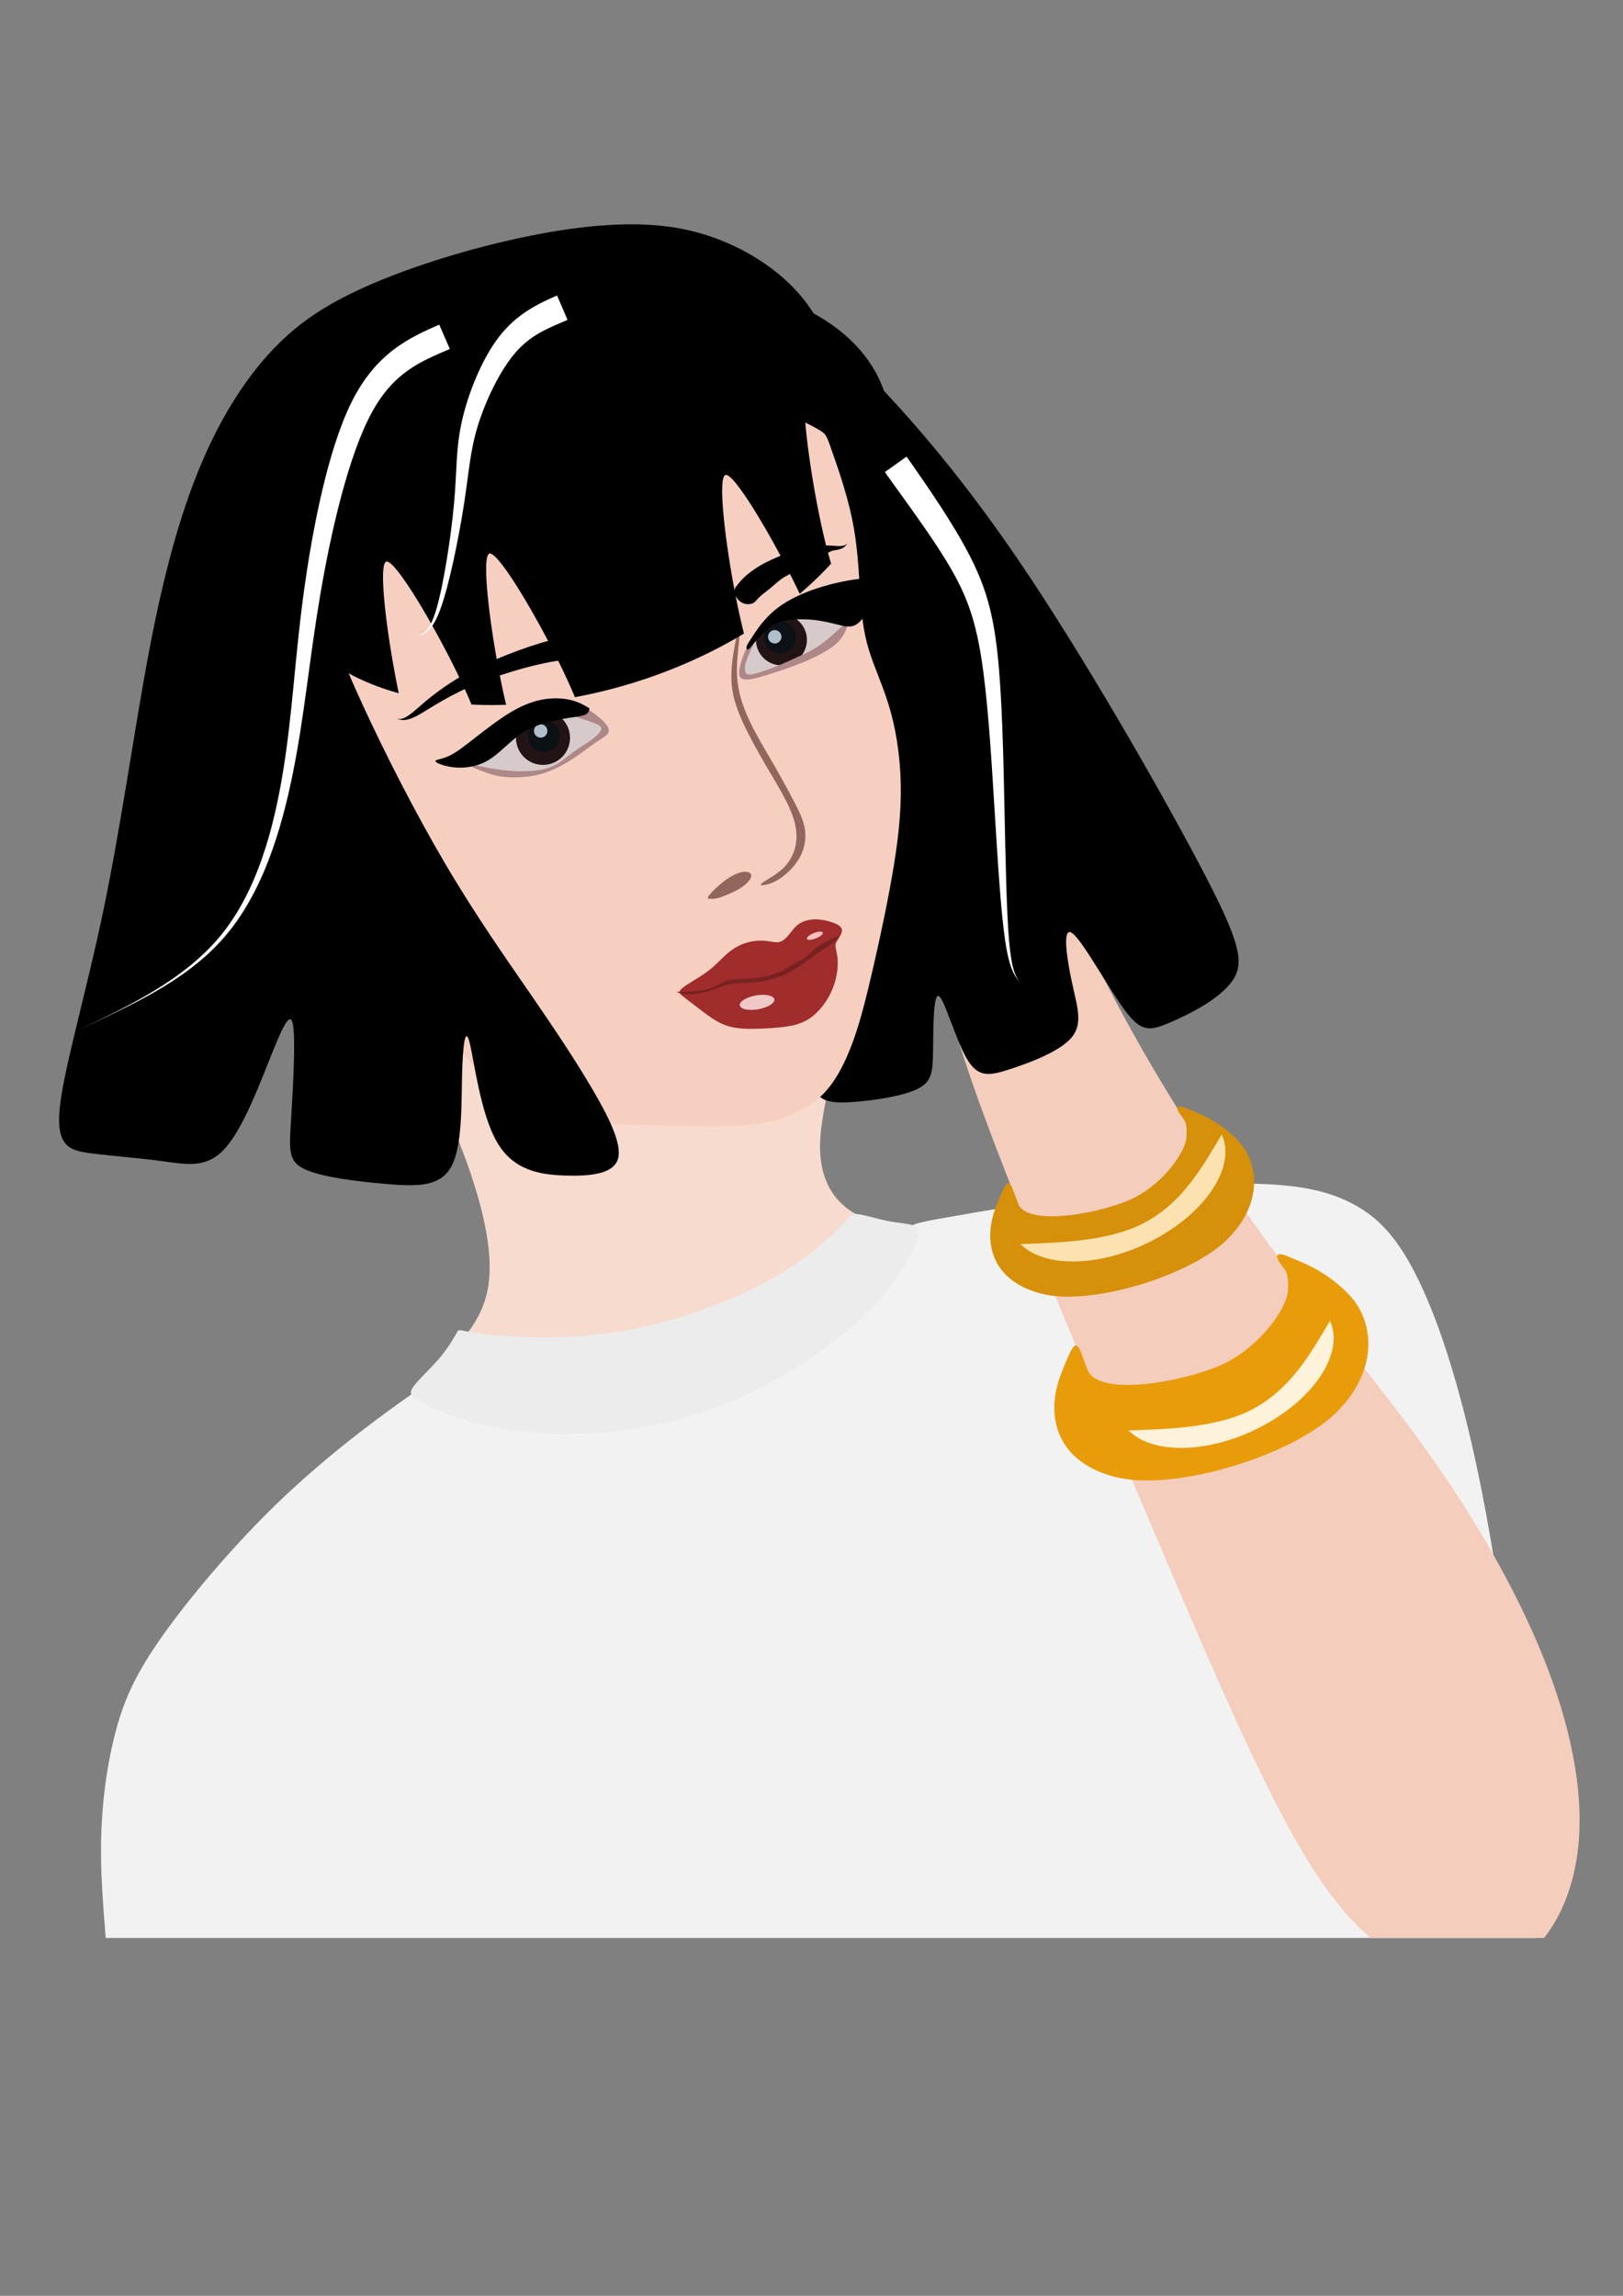 <?xml version="1.0" encoding="UTF-8" standalone="no"?>
<svg
   xmlns:dc="http://purl.org/dc/elements/1.1/"
   xmlns:cc="http://creativecommons.org/ns#"
   xmlns:rdf="http://www.w3.org/1999/02/22-rdf-syntax-ns#"
   xmlns:svg="http://www.w3.org/2000/svg"
   xmlns="http://www.w3.org/2000/svg"
   xmlns:sodipodi="http://sodipodi.sourceforge.net/DTD/sodipodi-0.dtd"
   xmlns:inkscape="http://www.inkscape.org/namespaces/inkscape"
   width="210mm"
   height="297mm"
   viewBox="0 0 210 297"
   version="1.1"
   id="svg8"
   inkscape:version="1.0.2-2 (e86c870879, 2021-01-15)"
   sodipodi:docname="asian woman.svg">
  <rect x="0" y="0" width="210" height="297" fill="#808080" stroke="none"/>
  <defs
     id="defs2">
    <inkscape:path-effect
       effect="bspline"
       id="path-effect1312"
       is_visible="true"
       lpeversion="1"
       weight="33.333"
       steps="2"
       helper_size="0"
       apply_no_weight="true"
       apply_with_weight="true"
       only_selected="false" />
    <inkscape:path-effect
       effect="bspline"
       id="path-effect1289"
       is_visible="true"
       lpeversion="1"
       weight="33.333"
       steps="2"
       helper_size="0"
       apply_no_weight="true"
       apply_with_weight="true"
       only_selected="false" />
    <inkscape:path-effect
       effect="bspline"
       id="path-effect1231"
       is_visible="true"
       lpeversion="1"
       weight="33.333"
       steps="2"
       helper_size="0"
       apply_no_weight="true"
       apply_with_weight="true"
       only_selected="false" />
    <inkscape:path-effect
       effect="bspline"
       id="path-effect1227"
       is_visible="true"
       lpeversion="1"
       weight="33.333"
       steps="2"
       helper_size="0"
       apply_no_weight="true"
       apply_with_weight="true"
       only_selected="false" />
    <inkscape:path-effect
       effect="bspline"
       id="path-effect1223"
       is_visible="true"
       lpeversion="1"
       weight="33.333"
       steps="2"
       helper_size="0"
       apply_no_weight="true"
       apply_with_weight="true"
       only_selected="false" />
    <inkscape:path-effect
       effect="bspline"
       id="path-effect1151"
       is_visible="true"
       lpeversion="1"
       weight="33.333"
       steps="2"
       helper_size="0"
       apply_no_weight="true"
       apply_with_weight="true"
       only_selected="false" />
    <inkscape:path-effect
       effect="bspline"
       id="path-effect1124"
       is_visible="true"
       lpeversion="1"
       weight="33.333"
       steps="2"
       helper_size="0"
       apply_no_weight="true"
       apply_with_weight="true"
       only_selected="false" />
    <inkscape:path-effect
       effect="bspline"
       id="path-effect1091"
       is_visible="true"
       lpeversion="1"
       weight="33.333"
       steps="2"
       helper_size="0"
       apply_no_weight="true"
       apply_with_weight="true"
       only_selected="false" />
    <inkscape:path-effect
       effect="powerstroke"
       id="path-effect1082"
       is_visible="true"
       lpeversion="1"
       offset_points="0,0.431"
       sort_points="true"
       interpolator_type="CubicBezierJohan"
       interpolator_beta="0.2"
       start_linecap_type="zerowidth"
       linejoin_type="extrp_arc"
       miter_limit="4"
       scale_width="1"
       end_linecap_type="zerowidth" />
    <inkscape:path-effect
       effect="bspline"
       id="path-effect1080"
       is_visible="true"
       lpeversion="1"
       weight="33.333"
       steps="2"
       helper_size="0"
       apply_no_weight="true"
       apply_with_weight="true"
       only_selected="false" />
    <inkscape:path-effect
       effect="powerstroke"
       id="path-effect1076"
       is_visible="true"
       lpeversion="1"
       offset_points="0,0.431"
       sort_points="true"
       interpolator_type="CubicBezierJohan"
       interpolator_beta="0.2"
       start_linecap_type="zerowidth"
       linejoin_type="extrp_arc"
       miter_limit="4"
       scale_width="1"
       end_linecap_type="zerowidth" />
    <inkscape:path-effect
       effect="bspline"
       id="path-effect1074"
       is_visible="true"
       lpeversion="1"
       weight="33.333"
       steps="2"
       helper_size="0"
       apply_no_weight="true"
       apply_with_weight="true"
       only_selected="false" />
    <inkscape:path-effect
       effect="powerstroke"
       id="path-effect1070"
       is_visible="true"
       lpeversion="1"
       offset_points="0,0.431"
       sort_points="true"
       interpolator_type="CubicBezierJohan"
       interpolator_beta="0.2"
       start_linecap_type="zerowidth"
       linejoin_type="extrp_arc"
       miter_limit="4"
       scale_width="1"
       end_linecap_type="zerowidth" />
    <inkscape:path-effect
       effect="powerstroke"
       id="path-effect1064"
       is_visible="true"
       lpeversion="1"
       offset_points="0,0.431"
       sort_points="true"
       interpolator_type="CubicBezierJohan"
       interpolator_beta="0.2"
       start_linecap_type="zerowidth"
       linejoin_type="extrp_arc"
       miter_limit="4"
       scale_width="1"
       end_linecap_type="zerowidth" />
    <inkscape:path-effect
       effect="bspline"
       id="path-effect1062"
       is_visible="true"
       lpeversion="1"
       weight="33.333"
       steps="2"
       helper_size="0"
       apply_no_weight="true"
       apply_with_weight="true"
       only_selected="false" />
    <inkscape:path-effect
       effect="bspline"
       id="path-effect1035"
       is_visible="true"
       lpeversion="1"
       weight="33.333"
       steps="2"
       helper_size="0"
       apply_no_weight="true"
       apply_with_weight="true"
       only_selected="false" />
    <inkscape:path-effect
       effect="bspline"
       id="path-effect1031"
       is_visible="true"
       lpeversion="1"
       weight="33.333"
       steps="2"
       helper_size="0"
       apply_no_weight="true"
       apply_with_weight="true"
       only_selected="false" />
    <inkscape:path-effect
       effect="bspline"
       id="path-effect1027"
       is_visible="true"
       lpeversion="1"
       weight="33.333"
       steps="2"
       helper_size="0"
       apply_no_weight="true"
       apply_with_weight="true"
       only_selected="false" />
    <inkscape:path-effect
       effect="bspline"
       id="path-effect1009"
       is_visible="true"
       lpeversion="1"
       weight="33.333"
       steps="2"
       helper_size="0"
       apply_no_weight="true"
       apply_with_weight="true"
       only_selected="false" />
    <inkscape:path-effect
       effect="bspline"
       id="path-effect1005"
       is_visible="true"
       lpeversion="1"
       weight="33.333"
       steps="2"
       helper_size="0"
       apply_no_weight="true"
       apply_with_weight="true"
       only_selected="false" />
    <inkscape:path-effect
       effect="bspline"
       id="path-effect1001"
       is_visible="true"
       lpeversion="1"
       weight="33.333"
       steps="2"
       helper_size="0"
       apply_no_weight="true"
       apply_with_weight="true"
       only_selected="false" />
    <inkscape:path-effect
       effect="bspline"
       id="path-effect997"
       is_visible="true"
       lpeversion="1"
       weight="33.333"
       steps="2"
       helper_size="0"
       apply_no_weight="true"
       apply_with_weight="true"
       only_selected="false" />
    <inkscape:path-effect
       effect="powerstroke"
       id="path-effect971"
       is_visible="true"
       lpeversion="1"
       offset_points="0.012,0.431"
       sort_points="true"
       interpolator_type="CubicBezierJohan"
       interpolator_beta="0.2"
       start_linecap_type="zerowidth"
       linejoin_type="extrp_arc"
       miter_limit="4"
       scale_width="1"
       end_linecap_type="zerowidth" />
    <inkscape:path-effect
       effect="bspline"
       id="path-effect969"
       is_visible="true"
       lpeversion="1"
       weight="33.333"
       steps="2"
       helper_size="0"
       apply_no_weight="true"
       apply_with_weight="true"
       only_selected="false" />
    <inkscape:path-effect
       effect="bspline"
       id="path-effect965"
       is_visible="true"
       lpeversion="1"
       weight="33.333"
       steps="2"
       helper_size="0"
       apply_no_weight="true"
       apply_with_weight="true"
       only_selected="false" />
    <inkscape:path-effect
       effect="bspline"
       id="path-effect961"
       is_visible="true"
       lpeversion="1"
       weight="33.333"
       steps="2"
       helper_size="0"
       apply_no_weight="true"
       apply_with_weight="true"
       only_selected="false" />
    <inkscape:path-effect
       effect="bspline"
       id="path-effect957"
       is_visible="true"
       lpeversion="1"
       weight="33.333"
       steps="2"
       helper_size="0"
       apply_no_weight="true"
       apply_with_weight="true"
       only_selected="false" />
    <inkscape:path-effect
       effect="bspline"
       id="path-effect953"
       is_visible="true"
       lpeversion="1"
       weight="33.333"
       steps="2"
       helper_size="0"
       apply_no_weight="true"
       apply_with_weight="true"
       only_selected="false" />
    <inkscape:path-effect
       effect="bspline"
       id="path-effect949"
       is_visible="true"
       lpeversion="1"
       weight="33.333"
       steps="2"
       helper_size="0"
       apply_no_weight="true"
       apply_with_weight="true"
       only_selected="false" />
    <inkscape:path-effect
       effect="bspline"
       id="path-effect945"
       is_visible="true"
       lpeversion="1"
       weight="33.333"
       steps="2"
       helper_size="0"
       apply_no_weight="true"
       apply_with_weight="true"
       only_selected="false" />
    <inkscape:path-effect
       effect="bspline"
       id="path-effect941"
       is_visible="true"
       lpeversion="1"
       weight="33.333"
       steps="2"
       helper_size="0"
       apply_no_weight="true"
       apply_with_weight="true"
       only_selected="false" />
    <inkscape:path-effect
       effect="powerstroke"
       id="path-effect937"
       is_visible="true"
       lpeversion="1"
       offset_points="0.045,0.163"
       sort_points="true"
       interpolator_type="CubicBezierJohan"
       interpolator_beta="0.2"
       start_linecap_type="zerowidth"
       linejoin_type="extrp_arc"
       miter_limit="4"
       scale_width="1"
       end_linecap_type="zerowidth" />
    <inkscape:path-effect
       effect="bspline"
       id="path-effect935"
       is_visible="true"
       lpeversion="1"
       weight="33.333"
       steps="2"
       helper_size="0"
       apply_no_weight="true"
       apply_with_weight="true"
       only_selected="false" />
    <inkscape:path-effect
       effect="bspline"
       id="path-effect931"
       is_visible="true"
       lpeversion="1"
       weight="33.333"
       steps="2"
       helper_size="0"
       apply_no_weight="true"
       apply_with_weight="true"
       only_selected="false" />
    <inkscape:path-effect
       effect="bspline"
       id="path-effect927"
       is_visible="true"
       lpeversion="1"
       weight="33.333"
       steps="2"
       helper_size="0"
       apply_no_weight="true"
       apply_with_weight="true"
       only_selected="false" />
    <inkscape:path-effect
       effect="bspline"
       id="path-effect877"
       is_visible="true"
       lpeversion="1"
       weight="33.333"
       steps="2"
       helper_size="0"
       apply_no_weight="true"
       apply_with_weight="true"
       only_selected="false" />
    <inkscape:path-effect
       effect="bspline"
       id="path-effect873"
       is_visible="true"
       lpeversion="1"
       weight="33.333"
       steps="2"
       helper_size="0"
       apply_no_weight="true"
       apply_with_weight="true"
       only_selected="false" />
    <clipPath
       clipPathUnits="userSpaceOnUse"
       id="clipPath965">
      <rect
         style="fill:none;fill-rule:evenodd;stroke:#000000;stroke-width:0.02;stroke-linecap:round;stroke-linejoin:round;stroke-miterlimit:4;stroke-dasharray:none;stroke-opacity:1"
         id="rect967"
         width="50.545"
         height="56.901"
         x="55.038"
         y="96.54"
         ry="0.12" />
    </clipPath>
  </defs>
  <sodipodi:namedview
     id="base"
     pagecolor="#ffffff"
     bordercolor="#666666"
     borderopacity="1.0"
     inkscape:pageopacity="0.0"
     inkscape:pageshadow="2"
     inkscape:zoom="0.98994949"
     inkscape:cx="339.97613"
     inkscape:cy="625.20638"
     inkscape:document-units="mm"
     inkscape:current-layer="layer1"
     inkscape:document-rotation="0"
     showgrid="false"
     inkscape:snap-others="false"
     inkscape:object-nodes="false"
     inkscape:snap-nodes="false"
     inkscape:snap-global="false"
     inkscape:window-width="1920"
     inkscape:window-height="1137"
     inkscape:window-x="-8"
     inkscape:window-y="-8"
     inkscape:window-maximized="1" />
  <g
     inkscape:label="Layer 1"
     inkscape:groupmode="layer"
     id="layer1"
     style="display:inline">
    <g
       id="g961"
       transform="matrix(3.985,0,0,3.985,-213.618,-360.759)"
       clip-path="url(#clipPath965)">
      <path
         style="fill:#f7dbcf;fill-opacity:1;fill-rule:evenodd;stroke-width:0;stroke-linecap:round;stroke-linejoin:round"
         d="m 65.057,120.631 c 0.706,1.285 2.119,3.854 3.078,6.062 0.958,2.208 1.463,4.055 1.355,5.329 -0.108,1.274 -0.828,1.977 -1.653,2.855 -0.825,0.879 -1.754,1.934 -2.872,2.997 -1.118,1.063 -2.425,2.134 -3.64,3.422 -1.215,1.288 -2.338,2.793 -2.665,3.746 -0.327,0.953 0.14,1.354 0.909,1.699 0.768,0.345 1.837,0.635 3.285,0.824 1.448,0.189 3.274,0.278 5.713,0.423 2.439,0.145 5.49,0.345 8.285,0.679 2.795,0.334 5.334,0.802 6.916,1.08 1.581,0.278 2.205,0.367 2.595,-0.145 0.39,-0.512 0.546,-1.626 1.214,-3.185 0.668,-1.559 1.849,-3.564 3.085,-5.724 1.236,-2.16 2.528,-4.477 3.864,-6.414 1.336,-1.938 2.717,-3.497 2.239,-4.299 -0.479,-0.802 -2.817,-0.846 -5.245,-0.646 -2.428,0.2 -4.944,0.646 -6.664,0.856 -1.719,0.21 -2.641,0.185 -3.391,-0.207 -0.749,-0.392 -1.326,-1.152 -1.221,-2.559 0.105,-1.407 0.893,-3.46 -0.106,-4.159 -0.999,-0.699 -3.784,-0.043 -6.391,-0.306 -2.607,-0.262 -5.034,-1.443 -6.57,-2.198 -1.536,-0.756 -2.18,-1.086 -2.502,-1.252 -0.322,-0.165 -0.322,-0.165 0.384,1.119 z"
         id="path1089"
         sodipodi:nodetypes="scccccccccccccccccccccccss" />
      <path
         style="fill:#f2f2f2;fill-opacity:1;fill-rule:evenodd;stroke-width:0;stroke-linecap:round;stroke-linejoin:round"
         d="m 67.453,135.457 c -0.346,0.236 -1.039,0.709 -1.977,1.425 -0.937,0.717 -2.118,1.677 -3.362,2.937 -1.244,1.26 -2.551,2.819 -3.378,4.024 -0.827,1.205 -1.173,2.055 -1.433,3.126 -0.26,1.071 -0.433,2.362 -0.417,3.843 0.016,1.48 0.221,3.15 0.315,4.773 0.094,1.623 0.078,3.2 -0.097,4.701 -0.175,1.501 -0.509,2.926 -0.186,3.75 0.323,0.824 1.303,1.047 3.508,1.269 2.205,0.223 5.635,0.445 9.599,0.468 3.965,0.022 8.463,-0.156 13.497,-0.412 5.034,-0.256 10.602,-0.59 13.831,-0.824 3.23,-0.234 4.12,-0.367 4.811,-0.98 0.69,-0.612 1.18,-1.704 1.37,-3.853 0.189,-2.149 0.078,-5.356 -0.256,-9.154 -0.334,-3.797 -0.891,-8.185 -1.537,-11.493 -0.646,-3.307 -1.381,-5.535 -2.071,-6.96 -0.69,-1.425 -1.336,-2.049 -2.094,-2.461 -0.757,-0.412 -1.626,-0.613 -2.907,-0.668 -1.281,-0.056 -2.973,0.033 -4.95,0.267 -1.977,0.234 -4.237,0.612 -5.379,0.816 -1.142,0.203 -1.164,0.231 -1.259,0.443 -0.095,0.212 -0.262,0.607 -0.647,1.087 -0.386,0.48 -0.99,1.044 -1.678,1.633 -0.688,0.589 -1.46,1.203 -2.617,1.715 -1.157,0.512 -2.701,0.921 -4.063,1.142 -1.362,0.221 -2.543,0.252 -3.457,0.158 -0.913,-0.094 -1.559,-0.315 -1.984,-0.504 -0.425,-0.189 -0.63,-0.346 -0.732,-0.425 -0.103,-0.079 -0.103,-0.079 -0.449,0.157 z"
         id="path1229" />
      <path
         style="fill:#f4cdbc;fill-opacity:1;fill-rule:evenodd;stroke-width:0;stroke-linecap:round;stroke-linejoin:round"
         d="m 84.246,122.421 c 0.323,1.771 1.303,4.421 2.651,7.784 1.348,3.363 3.062,7.439 4.655,11.17 1.592,3.731 3.062,7.116 4.354,9.288 1.292,2.172 2.405,3.129 3.586,3.63 1.18,0.501 2.428,0.546 3.419,-0.089 0.991,-0.635 1.726,-1.949 1.926,-3.608 0.201,-1.659 -0.134,-3.664 -0.958,-5.846 -0.824,-2.183 -2.138,-4.544 -3.697,-6.771 -1.559,-2.227 -3.363,-4.321 -5.145,-6.737 -1.782,-2.417 -3.541,-5.156 -4.822,-7.495 -1.281,-2.339 -2.083,-4.276 -2.94,-5.023 -0.858,-0.746 -1.771,-0.301 -2.394,0.367 -0.624,0.668 -0.958,1.559 -0.635,3.33 z"
         id="path1149" />
      <path
         style="fill:#000000;fill-opacity:1;fill-rule:evenodd;stroke-width:0;stroke-linecap:round;stroke-linejoin:round"
         d="m 82.021,102.912 c 0.851,0.906 2.551,2.717 4.638,5.78 2.087,3.063 4.559,7.378 5.882,9.882 1.323,2.504 1.496,3.197 1.079,3.795 -0.417,0.598 -1.425,1.102 -2.063,1.37 -0.638,0.268 -0.906,0.299 -1.449,-0.441 -0.543,-0.74 -1.362,-2.252 -1.693,-2.48 -0.331,-0.228 -0.173,0.827 -3.1e-5,1.622 0.173,0.795 0.362,1.331 -0.024,1.779 -0.386,0.449 -1.347,0.811 -2.008,1.024 -0.661,0.213 -1.024,0.276 -1.386,-0.346 -0.362,-0.622 -0.725,-1.929 -0.906,-2.031 -0.181,-0.102 -0.181,1 -0.189,1.717 -0.008,0.717 -0.024,1.047 -0.48,1.283 -0.457,0.236 -1.354,0.378 -2.063,0.433 -0.709,0.055 -1.228,0.024 -1.315,-0.528 -0.087,-0.551 0.26,-1.622 0.535,-3.134 0.276,-1.512 0.48,-3.465 0.504,-5.441 0.024,-1.976 -0.134,-3.977 -0.512,-5.859 -0.378,-1.882 -0.976,-3.646 -1.504,-5.197 -0.528,-1.551 -0.984,-2.89 -0.937,-3.811 0.047,-0.921 0.598,-1.425 1.189,-1.41 0.591,0.016 1.221,0.551 1.536,0.819 0.315,0.268 0.315,0.268 1.165,1.173 z"
         id="path1029" />
      <path
         id="path1156"
         style="fill:#d79009;fill-opacity:1;fill-rule:evenodd;stroke-width:0.109"
         d="m 92.13,127.438 c -0.029,0.493 -0.749,1.501 -1.707,1.979 -0.958,0.477 -3.46,0.971 -3.76,0.184 -0.3,-0.787 -0.284,-1.016 -0.724,0.122 -0.44,1.138 -0.129,2.396 1.488,2.805 1.617,0.41 4.844,-0.592 6.024,-1.762 1.18,-1.17 1.026,-2.493 0.359,-3.199 -0.667,-0.706 -1.359,-0.914 -1.662,-1.05 -0.303,-0.135 -0.398,-0.061 -0.235,0.169 0.163,0.23 0.246,0.259 0.217,0.752 z"
         sodipodi:nodetypes="zzzzzzzzzz" />
      <path
         id="path1156-2"
         style="fill:#e99c0a;fill-opacity:1;fill-rule:evenodd;stroke-width:0.13"
         d="m 95.424,132.421 c -0.034,0.587 -0.892,1.787 -2.032,2.355 -1.14,0.568 -4.118,1.156 -4.476,0.219 -0.357,-0.937 -0.337,-1.209 -0.862,0.145 -0.524,1.354 -0.154,2.851 1.771,3.339 1.925,0.487 5.766,-0.705 7.17,-2.097 1.404,-1.392 1.221,-2.967 0.427,-3.807 -0.794,-0.84 -1.618,-1.088 -1.978,-1.249 -0.36,-0.161 -0.474,-0.072 -0.28,0.201 0.194,0.273 0.293,0.308 0.258,0.895 z"
         sodipodi:nodetypes="zzzzzzzzzz" />
      <path
         style="fill:#ececec;fill-opacity:1;fill-rule:evenodd;stroke-width:0;stroke-linecap:round;stroke-linejoin:round"
         d="m 68.739,133.746 c 0.251,0.045 0.752,0.134 1.676,0.178 0.924,0.044 2.272,0.044 3.758,-0.251 1.487,-0.295 3.113,-0.885 4.304,-1.526 1.192,-0.64 1.949,-1.331 2.339,-1.726 0.39,-0.395 0.412,-0.495 0.624,-0.479 0.212,0.017 0.613,0.15 0.98,0.223 0.367,0.072 0.702,0.084 0.874,0.156 0.172,0.072 0.184,0.206 0.061,0.529 -0.123,0.323 -0.379,0.835 -0.813,1.409 -0.434,0.573 -1.047,1.208 -1.993,1.915 -0.947,0.707 -2.227,1.487 -3.608,2.016 -1.381,0.529 -2.862,0.807 -4.215,0.874 -1.353,0.067 -2.578,-0.078 -3.513,-0.301 -0.935,-0.223 -1.581,-0.523 -1.932,-0.718 -0.351,-0.195 -0.407,-0.284 -0.256,-0.496 0.15,-0.212 0.507,-0.546 0.757,-0.824 0.251,-0.278 0.395,-0.501 0.496,-0.663 0.1,-0.161 0.156,-0.262 0.184,-0.312 0.028,-0.05 0.028,-0.05 0.279,-0.006 z"
         id="path1225" />
      <path
         id="path1233"
         style="fill:#fce2b0;fill-opacity:1;fill-rule:evenodd;stroke-width:0.211"
         d="m 93.275,127.36 c -0.556,0.908 -1.212,2.197 -2.559,2.889 -1.191,0.611 -2.915,0.623 -3.981,0.667 0.795,0.79 2.608,0.747 4.262,-0.102 1.758,-0.902 2.755,-2.413 2.279,-3.454 z"
         sodipodi:nodetypes="ccccc" />
      <path
         id="path1233-3"
         style="fill:#fef2db;fill-opacity:1;fill-rule:evenodd;stroke-width:0.211"
         d="m 96.789,133.412 c -0.556,0.908 -1.212,2.197 -2.559,2.889 -1.191,0.611 -2.915,0.623 -3.981,0.667 0.795,0.79 2.608,0.747 4.262,-0.102 1.758,-0.902 2.755,-2.413 2.279,-3.454 z"
         sodipodi:nodetypes="ccccc" />
      <path
         style="fill:#f6cfc0;fill-opacity:1;fill-rule:evenodd;stroke-width:0;stroke-linecap:round;stroke-linejoin:round"
         d="m 80.582,105.07 c 0.167,0.468 0.501,1.403 0.685,2.277 0.184,0.874 0.217,1.687 0.262,2.383 0.045,0.696 0.1,1.275 0.284,1.882 0.184,0.607 0.496,1.242 0.713,2.027 0.217,0.785 0.34,1.721 0.328,2.689 -0.011,0.969 -0.156,1.971 -0.362,3.074 -0.206,1.102 -0.473,2.305 -0.69,3.196 -0.217,0.891 -0.384,1.47 -0.618,2.043 -0.234,0.573 -0.535,1.141 -1.008,1.553 -0.473,0.412 -1.119,0.668 -1.826,0.791 -0.707,0.123 -1.475,0.111 -2.483,0.095 -1.008,-0.017 -2.255,-0.039 -3.191,-0.106 -0.935,-0.067 -1.559,-0.178 -2.227,-0.579 -0.668,-0.401 -1.381,-1.091 -1.888,-1.782 -0.507,-0.69 -0.807,-1.381 -1.225,-2.433 -0.418,-1.052 -0.952,-2.467 -1.464,-3.842 -0.512,-1.375 -1.002,-2.712 -1.375,-4.037 -0.373,-1.325 -0.629,-2.639 -0.401,-3.814 0.228,-1.175 0.941,-2.211 2.083,-3.057 1.142,-0.846 2.712,-1.503 4.082,-1.932 1.37,-0.429 2.539,-0.629 3.852,-0.931 1.313,-0.302 2.771,-0.706 3.846,-0.717 1.075,-0.011 1.767,0.371 2.112,0.562 0.346,0.191 0.346,0.191 0.513,0.659 z"
         id="path995"
         sodipodi:nodetypes="ccccccccccccccccccccccccc" />
      <path
         style="fill:#000000;fill-opacity:1;fill-rule:evenodd;stroke-width:0;stroke-linecap:round;stroke-linejoin:round"
         d="m 80.241,101.077 c -0.173,-0.315 -0.52,-0.945 -1.291,-1.598 -0.772,-0.654 -1.969,-1.331 -3.465,-1.567 -1.496,-0.236 -3.292,-0.032 -5.095,0.362 -1.803,0.394 -3.614,0.976 -4.977,1.591 -1.362,0.614 -2.276,1.26 -3.111,2.189 -0.835,0.929 -1.591,2.142 -2.229,3.693 -0.638,1.551 -1.158,3.441 -1.63,5.937 -0.472,2.496 -0.898,5.599 -1.473,8.363 -0.575,2.764 -1.299,5.189 -1.425,6.457 -0.126,1.268 0.347,1.378 1.016,1.465 0.669,0.087 1.536,0.15 2.291,0.252 0.756,0.102 1.402,0.244 1.976,-0.323 0.575,-0.567 1.079,-1.843 1.48,-2.851 0.402,-1.008 0.701,-1.748 0.803,-1.291 0.102,0.457 0.008,2.11 -0.055,3.118 -0.063,1.008 -0.095,1.37 0.465,1.622 0.559,0.252 1.709,0.394 2.662,0.472 0.953,0.079 1.709,0.094 2.071,-0.559 0.362,-0.653 0.331,-1.976 0.354,-2.961 0.024,-0.984 0.102,-1.63 0.244,-1.079 0.142,0.551 0.347,2.299 0.89,3.236 0.543,0.937 1.425,1.063 2.236,1.087 0.811,0.024 1.551,-0.055 1.693,-0.543 0.142,-0.488 -0.315,-1.386 -0.858,-2.307 -0.543,-0.921 -1.173,-1.866 -1.976,-3.032 -0.803,-1.165 -1.78,-2.551 -2.764,-4.221 -0.984,-1.669 -1.977,-3.622 -2.701,-5.197 -0.724,-1.575 -1.181,-2.772 -1.292,-4.048 -0.11,-1.276 0.126,-2.63 0.866,-3.819 0.74,-1.189 1.984,-2.213 3.544,-2.969 1.559,-0.756 3.433,-1.244 5.103,-1.465 1.669,-0.22 3.134,-0.173 4.26,0.087 1.126,0.26 1.914,0.732 2.283,0.803 0.37,0.071 0.323,-0.26 0.299,-0.425 -0.024,-0.166 -0.024,-0.165 -0.197,-0.48 z"
         id="path1025" />
      <path
         style="fill:#d7cacb;fill-opacity:1;fill-rule:evenodd;stroke-width:0;stroke-linecap:round;stroke-linejoin:round"
         d="m 69.453,115.57 c 0.09,0.02 0.269,0.06 0.448,0.097 0.179,0.037 0.358,0.071 0.576,0.071 0.217,-9e-5 0.473,-0.035 0.693,-0.104 0.221,-0.07 0.408,-0.175 0.569,-0.285 0.161,-0.11 0.298,-0.225 0.453,-0.34 0.156,-0.115 0.331,-0.231 0.454,-0.307 0.123,-0.076 0.195,-0.111 0.322,-0.167 0.127,-0.056 0.308,-0.133 0.362,-0.204 0.054,-0.071 -0.02,-0.136 -0.184,-0.229 -0.164,-0.093 -0.418,-0.215 -0.629,-0.307 -0.211,-0.092 -0.38,-0.155 -0.632,-0.198 -0.252,-0.044 -0.587,-0.068 -0.903,-0.041 -0.317,0.028 -0.616,0.108 -0.89,0.262 -0.275,0.155 -0.525,0.384 -0.733,0.626 -0.208,0.242 -0.374,0.497 -0.485,0.642 -0.11,0.145 -0.165,0.18 -0.1,0.237 0.066,0.057 0.251,0.136 0.37,0.177 0.118,0.042 0.168,0.046 0.193,0.048 0.025,0.002 0.025,0.002 0.115,0.022 z"
         id="path871" />
      <path
         id="path847"
         style="fill:#221415;fill-opacity:1;fill-rule:evenodd;stroke-width:0.21"
         d="m 72.113,114.483 a 0.877,0.877 0 0 1 -0.877,0.877 0.877,0.877 0 0 1 -0.877,-0.877 0.877,0.877 0 0 1 0.877,-0.877 0.877,0.877 0 0 1 0.877,0.877 z" />
      <path
         id="circle899"
         style="fill:#0b1114;fill-opacity:1;fill-rule:evenodd;stroke-width:0.124"
         d="m 71.779,114.425 a 0.518,0.518 0 0 1 -0.518,0.518 0.518,0.518 0 0 1 -0.518,-0.518 0.518,0.518 0 0 1 0.518,-0.518 0.518,0.518 0 0 1 0.518,0.518 z" />
      <path
         style="fill:#d7cacb;fill-opacity:1;fill-rule:evenodd;stroke-width:0;stroke-linecap:round;stroke-linejoin:round"
         d="m 77.709,112.375 c 0.009,-0.099 0.027,-0.298 0.109,-0.519 0.082,-0.221 0.228,-0.463 0.374,-0.67 0.145,-0.207 0.29,-0.38 0.477,-0.519 0.187,-0.139 0.415,-0.245 0.693,-0.273 0.279,-0.028 0.607,0.022 0.904,0.1 0.297,0.077 0.563,0.182 0.658,0.274 0.095,0.092 0.018,0.171 -0.13,0.311 -0.148,0.14 -0.368,0.34 -0.594,0.516 -0.225,0.175 -0.457,0.326 -0.689,0.44 -0.232,0.114 -0.466,0.192 -0.706,0.262 -0.239,0.07 -0.484,0.133 -0.626,0.169 -0.142,0.036 -0.181,0.046 -0.244,0.043 -0.063,-0.003 -0.149,-0.018 -0.192,-0.026 -0.043,-0.008 -0.043,-0.008 -0.034,-0.107 z"
         id="path875"
         sodipodi:nodetypes="scccccccccccsss" />
      <path
         id="path849"
         style="fill:#b1bfcb;fill-opacity:1;fill-rule:evenodd;stroke-width:0.265"
         d="m 71.378,114.258 a 0.217,0.217 0 0 1 -0.217,0.217 0.217,0.217 0 0 1 -0.217,-0.217 0.217,0.217 0 0 1 0.217,-0.217 0.217,0.217 0 0 1 0.217,0.217 z" />
      <path
         id="path847-4"
         style="fill:#221415;fill-opacity:1;fill-rule:evenodd;stroke-width:0.198"
         d="m 79.805,111.301 a 0.827,0.827 0 0 1 -0.827,0.827 0.827,0.827 0 0 1 -0.827,-0.827 0.827,0.827 0 0 1 0.827,-0.827 0.827,0.827 0 0 1 0.827,0.827 z" />
      <path
         id="path847-8"
         style="fill:#0b1114;fill-opacity:1;fill-rule:evenodd;stroke-width:0.124"
         d="m 79.446,111.218 a 0.518,0.518 0 0 1 -0.518,0.518 0.518,0.518 0 0 1 -0.518,-0.518 0.518,0.518 0 0 1 0.518,-0.518 0.518,0.518 0 0 1 0.518,0.518 z" />
      <path
         id="path849-1"
         style="fill:#b1bfcb;fill-opacity:1;fill-rule:evenodd;stroke-width:0.265"
         d="m 78.978,111.201 a 0.217,0.217 0 0 1 -0.217,0.217 0.217,0.217 0 0 1 -0.217,-0.217 0.217,0.217 0 0 1 0.217,-0.217 0.217,0.217 0 0 1 0.217,0.217 z" />
      <path
         style="fill:#ae8789;fill-opacity:1;fill-rule:evenodd;stroke-width:0;stroke-linecap:round;stroke-linejoin:round"
         d="m 72.005,113.699 c 0.081,0.028 0.242,0.084 0.421,0.142 0.178,0.059 0.373,0.12 0.509,0.175 0.136,0.056 0.214,0.106 0.189,0.195 -0.025,0.089 -0.153,0.217 -0.32,0.34 -0.167,0.122 -0.373,0.239 -0.568,0.381 -0.195,0.142 -0.379,0.309 -0.587,0.423 -0.209,0.114 -0.443,0.175 -0.754,0.2 -0.312,0.025 -0.702,0.014 -1.121,-0.046 -0.419,-0.06 -0.867,-0.169 -0.956,-0.166 -0.089,0.003 0.181,0.117 0.397,0.202 0.216,0.085 0.377,0.141 0.578,0.177 0.2,0.036 0.44,0.053 0.704,0.039 0.264,-0.014 0.554,-0.059 0.849,-0.162 0.295,-0.103 0.596,-0.264 0.871,-0.445 0.276,-0.181 0.526,-0.381 0.732,-0.522 0.206,-0.14 0.366,-0.22 0.411,-0.323 0.045,-0.103 -0.027,-0.229 -0.177,-0.378 -0.15,-0.149 -0.38,-0.322 -0.58,-0.422 -0.2,-0.1 -0.372,-0.128 -0.494,-0.12 -0.122,0.008 -0.195,0.053 -0.217,0.106 -0.022,0.053 0.006,0.114 0.019,0.145 0.014,0.03 0.014,0.03 0.095,0.058 z"
         id="path943"
         sodipodi:nodetypes="sccccccccccccccccccccss" />
      <path
         style="fill:#000000;fill-opacity:1;fill-rule:evenodd;stroke-width:0;stroke-linecap:round;stroke-linejoin:round"
         d="m 72.661,113.473 c -0.086,-0.05 -0.259,-0.15 -0.495,-0.212 -0.237,-0.061 -0.537,-0.084 -0.86,-0.036 -0.323,0.047 -0.668,0.164 -1.058,0.39 -0.39,0.226 -0.824,0.56 -1.178,0.835 -0.354,0.276 -0.626,0.493 -0.86,0.607 -0.234,0.114 -0.429,0.125 -0.462,0.164 -0.033,0.039 0.095,0.106 0.27,0.156 0.175,0.05 0.398,0.084 0.637,0.07 0.239,-0.014 0.496,-0.075 0.721,-0.192 0.225,-0.117 0.42,-0.29 0.621,-0.47 0.2,-0.181 0.406,-0.37 0.652,-0.515 0.245,-0.145 0.529,-0.245 0.805,-0.315 0.276,-0.07 0.543,-0.109 0.749,-0.139 0.206,-0.031 0.351,-0.053 0.431,-0.1 0.081,-0.047 0.097,-0.12 0.106,-0.156 0.008,-0.036 0.008,-0.036 -0.078,-0.086 z"
         id="path925" />
      <path
         style="fill:#ae8789;fill-opacity:1;fill-rule:evenodd;stroke-width:0;stroke-linecap:round;stroke-linejoin:round"
         d="m 78.245,110.986 c -0.082,0.103 -0.245,0.309 -0.368,0.532 -0.123,0.223 -0.204,0.462 -0.245,0.643 -0.041,0.181 -0.041,0.303 0.023,0.37 0.064,0.067 0.192,0.078 0.44,0.024 0.248,-0.054 0.615,-0.174 0.938,-0.285 0.323,-0.111 0.601,-0.214 0.88,-0.341 0.278,-0.127 0.557,-0.277 0.749,-0.425 0.192,-0.148 0.298,-0.292 0.373,-0.443 0.075,-0.15 0.12,-0.306 0.045,-0.287 -0.075,0.019 -0.27,0.214 -0.462,0.384 -0.192,0.17 -0.381,0.315 -0.565,0.426 -0.184,0.111 -0.362,0.189 -0.565,0.281 -0.203,0.092 -0.432,0.198 -0.665,0.292 -0.234,0.095 -0.473,0.178 -0.646,0.228 -0.173,0.05 -0.278,0.067 -0.337,0.009 -0.059,-0.058 -0.07,-0.192 -0.006,-0.395 0.064,-0.203 0.203,-0.476 0.298,-0.674 0.095,-0.198 0.145,-0.32 0.17,-0.381 0.025,-0.061 0.025,-0.061 -0.057,0.042 z"
         id="path947"
         sodipodi:nodetypes="sccccccccccccccccccs" />
      <path
         style="fill:#000000;fill-opacity:1;fill-rule:evenodd;stroke-width:0;stroke-linecap:round;stroke-linejoin:round"
         d="m 77.844,111.532 c 0.003,-0.047 0.026,-0.08 0.157,-0.283 0.131,-0.203 0.37,-0.576 0.718,-0.877 0.348,-0.301 0.805,-0.529 1.275,-0.696 0.471,-0.167 0.955,-0.273 1.311,-0.328 0.356,-0.056 0.585,-0.061 0.654,0.109 0.069,0.17 -0.02,0.515 -0.142,0.793 -0.122,0.278 -0.278,0.49 -0.445,0.573 -0.167,0.084 -0.345,0.039 -0.568,-0.017 -0.223,-0.056 -0.49,-0.122 -0.785,-0.153 -0.295,-0.031 -0.618,-0.025 -0.855,0.011 -0.237,0.036 -0.387,0.103 -0.543,0.217 -0.156,0.114 -0.317,0.276 -0.443,0.42 -0.126,0.144 -0.216,0.271 -0.269,0.304 -0.053,0.034 -0.068,-0.026 -0.065,-0.073 z"
         id="path929"
         sodipodi:nodetypes="sccccccccccccss" />
      <path
         style="fill:#a02c2c;fill-opacity:1;fill-rule:evenodd;stroke-width:0;stroke-linecap:round;stroke-linejoin:round"
         d="m 75.718,122.646 c 0.097,-0.103 0.359,-0.253 0.565,-0.382 0.206,-0.128 0.356,-0.234 0.515,-0.379 0.159,-0.145 0.326,-0.328 0.504,-0.468 0.178,-0.139 0.368,-0.234 0.565,-0.29 0.198,-0.056 0.404,-0.072 0.582,-0.056 0.178,0.017 0.329,0.067 0.456,0.039 0.128,-0.028 0.234,-0.134 0.328,-0.251 0.095,-0.117 0.178,-0.245 0.315,-0.337 0.137,-0.092 0.326,-0.148 0.535,-0.148 0.209,7e-5 0.437,0.056 0.596,0.117 0.159,0.061 0.248,0.128 0.262,0.217 0.014,0.089 -0.048,0.2 -0.103,0.284 -0.056,0.084 -0.106,0.139 -0.103,0.245 0.003,0.106 0.059,0.262 0.07,0.476 0.011,0.214 -0.022,0.487 -0.106,0.749 -0.084,0.262 -0.217,0.512 -0.39,0.732 -0.173,0.22 -0.384,0.409 -0.646,0.523 -0.262,0.114 -0.573,0.153 -0.933,0.181 -0.359,0.028 -0.766,0.045 -1.077,0.017 -0.312,-0.028 -0.529,-0.1 -0.749,-0.223 -0.22,-0.122 -0.443,-0.295 -0.635,-0.443 -0.192,-0.148 -0.354,-0.27 -0.468,-0.359 -0.114,-0.089 -0.181,-0.145 -0.084,-0.248 z"
         id="path963" />
      <path
         style="fill:#782121;fill-opacity:1;fill-rule:evenodd;stroke-width:0;stroke-linecap:round;stroke-linejoin:round"
         d="m 75.724,122.724 c 0.17,-0.003 0.51,-0.008 0.752,-0.056 0.242,-0.047 0.387,-0.136 0.509,-0.203 0.123,-0.067 0.223,-0.111 0.412,-0.134 0.189,-0.022 0.468,-0.022 0.741,-0.053 0.273,-0.031 0.54,-0.092 0.754,-0.181 0.214,-0.089 0.376,-0.206 0.518,-0.29 0.142,-0.084 0.265,-0.134 0.367,-0.212 0.103,-0.078 0.186,-0.184 0.29,-0.27 0.103,-0.086 0.226,-0.153 0.356,-0.22 0.131,-0.067 0.27,-0.134 0.342,-0.161 0.072,-0.028 0.078,-0.017 0.042,0.031 -0.036,0.047 -0.114,0.131 -0.242,0.225 -0.128,0.095 -0.306,0.2 -0.487,0.326 -0.181,0.125 -0.365,0.27 -0.537,0.387 -0.173,0.117 -0.334,0.206 -0.534,0.287 -0.2,0.081 -0.44,0.153 -0.688,0.192 -0.248,0.039 -0.504,0.045 -0.693,0.053 -0.189,0.008 -0.312,0.019 -0.468,0.07 -0.156,0.05 -0.345,0.139 -0.565,0.2 -0.22,0.061 -0.47,0.095 -0.649,0.092 -0.178,-0.003 -0.284,-0.042 -0.337,-0.061 -0.053,-0.02 -0.053,-0.019 0.117,-0.022 z"
         id="path959" />
      <path
         id="path967"
         style="fill:#000000;fill-rule:nonzero;stroke:none;stroke-width:1px;stroke-linecap:butt;stroke-linejoin:miter;stroke-opacity:1"
         d="m 274.594,419.359 c -0.557,-0.002 -0.216,-0.013 -0.881,0.023 -0.665,0.037 -2.387,0.252 -3.994,0.674 -1.608,0.421 -3.447,1.039 -5.355,1.795 -1.909,0.756 -3.771,1.607 -5.369,2.502 -1.598,0.895 -3.083,1.983 -3.816,2.566 -0.733,0.583 -0.914,0.752 -1.289,1.076 -0.375,0.324 -0.681,0.594 -0.953,0.818 -0.272,0.224 -0.491,0.385 -0.688,0.512 -0.197,0.127 -0.364,0.215 -0.52,0.275 -0.156,0.061 -0.294,0.092 -0.434,0.105 -0.139,0.013 -0.507,-0.032 -0.398,-0.014 0.109,0.018 0.252,0.059 0.395,0.088 0.143,0.029 0.294,0.05 0.48,0.045 0.186,-0.005 0.399,-0.037 0.65,-0.111 0.252,-0.074 0.535,-0.19 0.867,-0.361 0.332,-0.171 0.702,-0.392 1.119,-0.646 0.417,-0.255 0.632,-0.394 1.412,-0.859 0.78,-0.465 2.312,-1.334 3.904,-2.033 1.592,-0.7 3.44,-1.365 5.344,-1.941 1.904,-0.576 3.709,-1.014 5.197,-1.252 1.488,-0.238 2.614,-0.256 3.455,-0.203 0.841,0.053 1.747,0.244 2.418,0.297 0.671,0.053 1.392,-0.981 1.447,-1.63 0.054,-0.648 -0.331,-1.529 -1.042,-1.601 -0.711,-0.072 -1.392,-0.123 -1.949,-0.125 z"
         transform="scale(0.265)"
         sodipodi:nodetypes="zzzzzzzzzzzzzzzzzzzzzzzzzzz" />
      <path
         id="path967-7"
         style="fill:#000000;fill-rule:nonzero;stroke:none;stroke-width:0.155px;stroke-linecap:butt;stroke-linejoin:miter;stroke-opacity:1"
         d="m 77.726,109.315 c 0.059,-0.061 0.022,-0.026 0.096,-0.093 0.074,-0.067 0.276,-0.226 0.483,-0.344 0.207,-0.117 0.455,-0.233 0.722,-0.337 0.267,-0.104 0.538,-0.19 0.784,-0.241 0.246,-0.051 0.496,-0.063 0.623,-0.062 0.127,4.7e-4 0.161,0.004 0.228,0.008 0.067,0.004 0.123,0.007 0.171,0.009 0.048,0.001 0.085,-4.1e-4 0.116,-0.005 0.032,-0.004 0.057,-0.01 0.079,-0.019 0.022,-0.009 0.039,-0.019 0.055,-0.033 0.016,-0.013 0.052,-0.06 0.041,-0.046 -0.01,0.015 -0.022,0.036 -0.035,0.055 -0.013,0.02 -0.027,0.039 -0.047,0.059 -0.02,0.02 -0.046,0.038 -0.079,0.056 -0.033,0.017 -0.073,0.032 -0.123,0.045 -0.05,0.013 -0.108,0.023 -0.174,0.033 -0.066,0.01 -0.126,0.05 -0.263,0.119 -0.137,0.069 -0.319,0.252 -0.548,0.329 -0.229,0.077 -0.457,0.246 -0.709,0.374 -0.252,0.129 -0.456,0.357 -0.635,0.487 -0.179,0.13 -0.3,0.25 -0.386,0.35 -0.085,0.099 -0.372,0.147 -0.558,-0.071 -0.186,-0.217 -0.11,-0.356 -0.041,-0.444 0.07,-0.088 0.138,-0.169 0.197,-0.23 z"
         sodipodi:nodetypes="zzzzzzzzzzzzzzzzzzzzzzzzzz" />
      <path
         style="fill:#92665d;fill-opacity:1;fill-rule:evenodd;stroke-width:0;stroke-linecap:round;stroke-linejoin:round"
         d="m 77.521,111.196 c -0.059,0.284 -0.177,0.851 -0.169,1.347 0.008,0.496 0.142,0.921 0.354,1.394 0.213,0.472 0.504,0.992 0.787,1.476 0.283,0.484 0.559,0.933 0.736,1.323 0.177,0.39 0.256,0.721 0.236,1.035 -0.02,0.315 -0.138,0.614 -0.335,0.842 -0.197,0.228 -0.472,0.386 -0.638,0.488 -0.165,0.102 -0.221,0.15 -0.169,0.161 0.051,0.012 0.209,-0.012 0.374,-0.083 0.165,-0.071 0.339,-0.189 0.508,-0.35 0.169,-0.161 0.335,-0.366 0.437,-0.61 0.102,-0.244 0.142,-0.527 0.091,-0.811 -0.051,-0.283 -0.193,-0.567 -0.366,-0.898 -0.173,-0.331 -0.378,-0.709 -0.638,-1.158 -0.26,-0.449 -0.575,-0.969 -0.799,-1.449 -0.224,-0.48 -0.358,-0.921 -0.39,-1.374 -0.032,-0.453 0.039,-0.917 0.063,-1.189 0.024,-0.272 6.8e-5,-0.35 -0.012,-0.39 -0.012,-0.04 -0.012,-0.04 -0.071,0.244 z"
         id="path999" />
      <path
         style="fill:#92665d;fill-opacity:1;fill-rule:evenodd;stroke-width:0;stroke-linecap:round;stroke-linejoin:round"
         d="m 76.587,119.685 c 0,-0.016 0,-0.047 0.095,-0.154 0.095,-0.106 0.283,-0.288 0.48,-0.429 0.197,-0.142 0.402,-0.244 0.563,-0.268 0.162,-0.024 0.28,0.032 0.276,0.13 -0.004,0.098 -0.13,0.24 -0.291,0.354 -0.161,0.114 -0.358,0.201 -0.512,0.264 -0.154,0.063 -0.264,0.102 -0.358,0.118 -0.094,0.016 -0.173,0.008 -0.213,0.004 -0.04,-0.004 -0.04,-0.004 -0.04,-0.02 z"
         id="path1003" />
      <path
         id="path1011"
         style="fill:#000000;fill-rule:evenodd;stroke-width:0.247"
         d="m 70.39,100.513 a 6.377,10.386 71.759 0 0 -7.777,9.31 6.377,10.386 71.759 0 0 3.94,3.211 c -0.389,-1.864 -0.67,-4.172 -0.409,-4.271 0.319,-0.121 2.031,2.858 2.771,4.638 a 6.377,10.386 71.759 0 0 1.124,0.008 c -0.457,-1.921 -0.838,-4.797 -0.547,-4.908 0.321,-0.122 2.046,2.884 2.78,4.661 a 6.377,10.386 71.759 0 0 2.24,-0.578 6.377,10.386 71.759 0 0 3.249,-1.487 c -0.482,-1.911 -0.909,-5.032 -0.605,-5.147 0.276,-0.105 1.585,2.103 2.415,3.856 a 6.377,10.386 71.759 0 0 1.02,-0.979 c -0.539,-1.766 -1.104,-5.604 -0.766,-5.732 0.258,-0.098 1.422,1.829 2.251,3.514 a 6.377,10.386 71.759 0 0 0.247,-3.346 6.377,10.386 71.759 0 0 -11.899,-2.761 6.377,10.386 71.759 0 0 -0.033,0.011 z" />
      <path
         style="fill:#ffffff;fill-opacity:1;fill-rule:nonzero;stroke:none;stroke-width:0.265px;stroke-linecap:butt;stroke-linejoin:miter;stroke-opacity:1"
         d="m 68.039,101.463 c 0,0 -0.171,-0.395 -0.171,-0.395 -0.198,0.086 -0.477,0.208 -0.745,0.348 -0.231,0.121 -0.494,0.276 -0.757,0.479 -0.237,0.182 -0.481,0.409 -0.719,0.702 -0.219,0.27 -0.433,0.596 -0.633,1 -0.189,0.381 -0.363,0.828 -0.525,1.327 -0.155,0.478 -0.297,1.004 -0.428,1.559 -0.25,1.067 -0.45,2.228 -0.598,3.324 -0.144,1.064 -0.233,2.025 -0.325,2.968 -0.093,0.943 -0.186,1.838 -0.337,2.771 -0.156,0.963 -0.368,1.927 -0.681,2.828 -0.334,0.964 -0.768,1.812 -1.332,2.505 -0.627,0.771 -1.418,1.353 -2.175,1.813 -0.916,0.557 -2.013,1.063 -2.679,1.371 0.646,-0.299 1.789,-0.809 2.701,-1.334 0.767,-0.442 1.586,-1.007 2.248,-1.77 0.598,-0.689 1.07,-1.538 1.444,-2.509 0.35,-0.907 0.599,-1.878 0.793,-2.846 0.188,-0.938 0.318,-1.838 0.447,-2.778 0.129,-0.944 0.252,-1.889 0.429,-2.938 0.182,-1.079 0.413,-2.213 0.689,-3.249 0.144,-0.539 0.297,-1.041 0.459,-1.492 0.17,-0.472 0.346,-0.879 0.526,-1.212 0.19,-0.35 0.384,-0.62 0.574,-0.835 0.205,-0.232 0.412,-0.408 0.61,-0.548 0.221,-0.157 0.445,-0.279 0.653,-0.38 0.237,-0.116 0.506,-0.229 0.704,-0.314 0,0 -0.171,-0.395 -0.171,-0.395 z"
         id="path1060" />
      <path
         style="fill:#ffffff;fill-rule:nonzero;stroke:none;stroke-width:0.265px;stroke-linecap:butt;stroke-linejoin:miter;stroke-opacity:1"
         d="m 71.863,100.518 c 0,0 -0.17,-0.396 -0.17,-0.396 -0.219,0.094 -0.608,0.265 -0.965,0.496 -0.297,0.193 -0.626,0.46 -0.934,0.863 -0.272,0.357 -0.523,0.814 -0.734,1.313 -0.198,0.466 -0.359,0.967 -0.461,1.425 -0.099,0.448 -0.137,0.84 -0.163,1.257 -0.026,0.424 -0.038,0.845 -0.088,1.394 -0.05,0.558 -0.136,1.218 -0.235,1.823 -0.052,0.316 -0.107,0.616 -0.162,0.883 -0.058,0.28 -0.116,0.521 -0.173,0.714 -0.059,0.203 -0.117,0.353 -0.172,0.465 -0.059,0.121 -0.117,0.203 -0.172,0.26 -0.03,0.031 -0.059,0.056 -0.088,0.076 -0.031,0.021 -0.061,0.038 -0.091,0.051 -0.066,0.029 -0.135,0.043 -0.188,0.053 0.05,-0.009 0.126,-0.021 0.193,-0.041 0.031,-0.01 0.065,-0.022 0.1,-0.04 0.033,-0.017 0.067,-0.038 0.103,-0.067 0.066,-0.053 0.138,-0.131 0.213,-0.252 0.069,-0.112 0.143,-0.261 0.219,-0.465 0.072,-0.193 0.146,-0.434 0.221,-0.714 0.072,-0.267 0.143,-0.566 0.212,-0.881 0.132,-0.605 0.253,-1.262 0.341,-1.825 0.084,-0.544 0.135,-0.986 0.195,-1.388 0.061,-0.404 0.131,-0.763 0.255,-1.166 0.128,-0.417 0.311,-0.872 0.523,-1.292 0.229,-0.453 0.478,-0.838 0.724,-1.115 0.268,-0.303 0.543,-0.492 0.788,-0.63 0.295,-0.165 0.658,-0.309 0.879,-0.405 0,0 -0.17,-0.396 -0.17,-0.396 z"
         id="path1072" />
      <path
         style="fill:#ffffff;fill-rule:nonzero;stroke:none;stroke-width:0.265px;stroke-linecap:butt;stroke-linejoin:miter;stroke-opacity:1"
         d="m 82.687,105.605 c 0,0 -0.351,0.25 -0.351,0.25 0.31,0.435 0.712,0.984 1.135,1.586 0.325,0.463 0.67,0.971 0.954,1.453 0.253,0.429 0.465,0.845 0.637,1.321 0.162,0.45 0.292,0.96 0.399,1.626 0.105,0.65 0.186,1.433 0.255,2.285 0.069,0.847 0.125,1.752 0.178,2.619 0.056,0.906 0.107,1.737 0.163,2.48 0.029,0.383 0.058,0.731 0.089,1.04 0.032,0.323 0.065,0.6 0.1,0.829 0.037,0.242 0.075,0.429 0.114,0.578 0.041,0.161 0.083,0.28 0.123,0.372 0.044,0.103 0.088,0.176 0.126,0.233 0.041,0.061 0.092,0.126 0.121,0.165 -0.032,-0.044 -0.072,-0.101 -0.109,-0.172 -0.032,-0.06 -0.065,-0.136 -0.097,-0.241 -0.029,-0.093 -0.058,-0.213 -0.084,-0.374 -0.025,-0.149 -0.049,-0.336 -0.07,-0.576 -0.02,-0.228 -0.037,-0.504 -0.053,-0.826 -0.015,-0.309 -0.028,-0.656 -0.039,-1.04 -0.023,-0.743 -0.04,-1.574 -0.059,-2.482 -0.018,-0.868 -0.038,-1.777 -0.071,-2.632 -0.033,-0.857 -0.08,-1.658 -0.152,-2.331 -0.074,-0.694 -0.176,-1.247 -0.321,-1.752 -0.155,-0.537 -0.356,-1.007 -0.601,-1.481 -0.273,-0.528 -0.608,-1.071 -0.922,-1.555 -0.391,-0.602 -0.824,-1.222 -1.112,-1.627 0,0 -0.351,0.25 -0.351,0.25 z"
         id="path1078" />
      <path
         id="path1084"
         style="fill:#f0c8c8;fill-opacity:1;fill-rule:evenodd;stroke-width:0.62"
         transform="matrix(0.983,-0.184,0.236,0.972,0,0)"
         d="m 47.574,135.512 a 0.569,0.227 0 0 1 -0.569,0.227 0.569,0.227 0 0 1 -0.569,-0.227 0.569,0.227 0 0 1 0.569,-0.227 0.569,0.227 0 0 1 0.569,0.227 z" />
      <path
         id="path1086"
         style="fill:#ffbfbf;fill-opacity:1;fill-rule:evenodd;stroke-width:0.265"
         transform="rotate(-21.801)"
         d="m 29.71,141.993 a 0.276,0.092 0 0 1 -0.276,0.092 0.276,0.092 0 0 1 -0.276,-0.092 0.276,0.092 0 0 1 0.276,-0.092 0.276,0.092 0 0 1 0.276,0.092 z" />
    </g>
  </g>
</svg>
